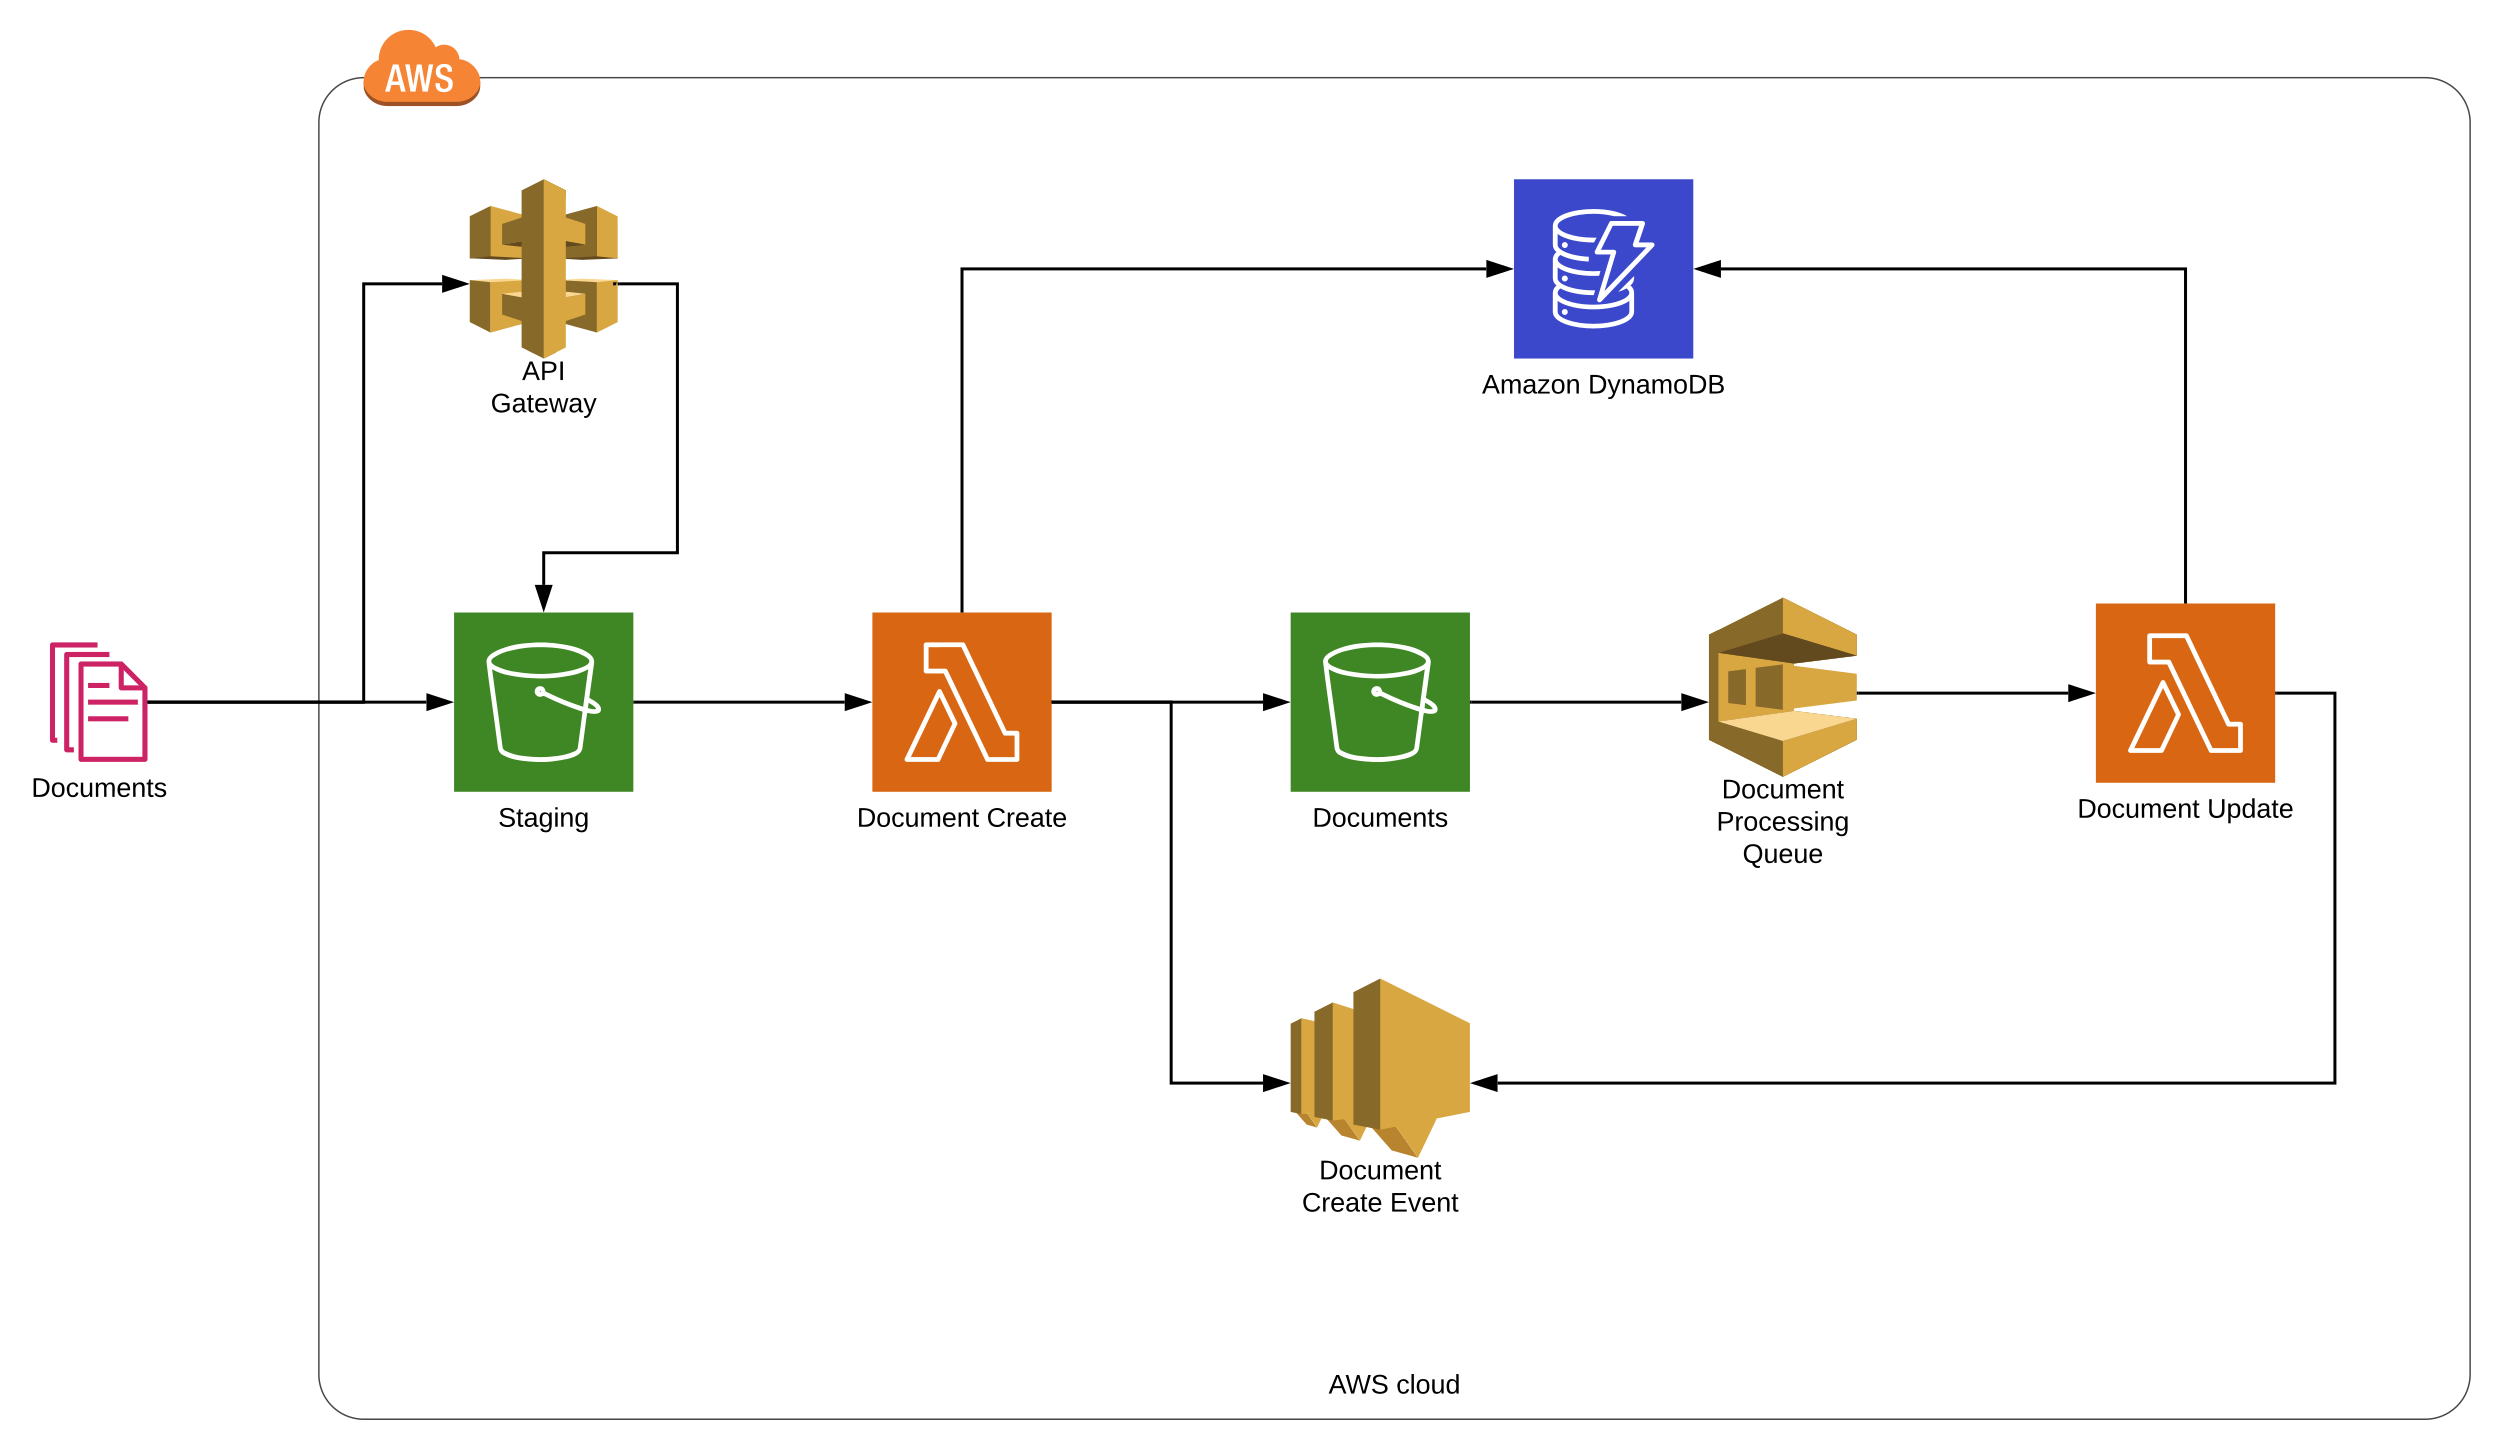 <svg xmlns="http://www.w3.org/2000/svg" xmlns:xlink="http://www.w3.org/1999/xlink" xmlns:lucid="lucid" width="1673.45" height="970"><g transform="translate(-46.55 2560)" lucid:page-tab-id="XR3hiAIy_eS4"><path d="M0-2592h1760v1360H0z" fill="#fff"/><path d="M260-2478a30 30 0 0 1 30-30h1380a30 30 0 0 1 30 30v838a30 30 0 0 1-30 30H290a30 30 0 0 1-30-30z" stroke="#474747" fill-opacity="0"/><path d="M368-2505.6v3.54c0 6.42-7.1 13.05-15.76 13.05h-46.48c-8.66 0-15.75-6.64-15.75-13.06v-3.54z" fill="#9d5125"/><path d="M320.03-2540c8.03 0 14.82 4.4 18.17 11.67 4.6-3.14 10.92-1.98 14.04 2.65 1.17 1.64 1.7 3.32 1.8 5.3 7.87.68 13.95 8.25 13.95 14.27v1.3c0 6.45-7.1 13-15.76 13h-46.5c-8.64 0-15.74-6.55-15.74-13v-1.3c0-5.02 4.2-11.87 10.06-13.56v-.57c.08-10.95 8.97-19.82 19.97-19.77z" fill="#f58535"/><path d="M309.54-2516.87l-5.2 18.2h3.04l1.17-4.43h5.38l1.1 4.43h3.05l-4.8-18.2zm-.47 11.4l2.22-8.98 2.1 8.97zM331.2-2502.66h-.03l-2.47-14.2h-3.1l-2.4 14.13h-.06l-2.4-14.14h-2.95l3.53 18.2h3.38l2.35-13.7h.06l2.36 13.7h3.4l3.64-18.2h-2.9l-2.4 14.2zM345.9-2508.6l-1.98-.72c-1.93-.7-2.74-1.53-2.74-3.1-.17-1.26.74-2.43 2-2.6.16-.02.3-.02.45-.02 1.26-.17 2.4.72 2.58 1.96.04.25.03.44 0 .68v.38h2.93v-.4c0-1.9-.5-4.8-5.18-4.8-3.44 0-5.7 1.84-5.7 5.16 0 2.6 1.1 3.97 3.82 5l2 .68c1.6.23 2.73 1.6 2.64 3.2.04 1.45-1.08 2.64-2.5 2.68h-.28c-2 0-3-1.12-3-3.33v-.47h-2.9v.44c0 2.54 1.02 5.53 5.52 5.53 3.7 0 6.07-1.6 6.07-5.48.04-2.5-1.1-3.9-3.7-4.8z" fill="#fff"/><use xlink:href="#a" transform="matrix(1,0,0,1,260,-1640) translate(675.875 12.8)"/><use xlink:href="#b" transform="matrix(1,0,0,1,260,-1640) translate(721.175 12.8)"/><path d="M630.5-2150h120v120h-120v-120z" stroke="#fff" stroke-opacity="0" stroke-width="2" fill="#d86613"/><path d="M727.3-2050h-19.72c-.64 0-1.15-.32-1.4-.88l-27.92-58.32h-11.78c-.9 0-1.6-.72-1.6-1.6v-17.6c0-.88.7-1.6 1.6-1.6h24.65c.64 0 1.15.32 1.4.88l27.8 58.32h6.97c.9 0 1.6.72 1.6 1.6v17.6c0 .88-.7 1.6-1.6 1.6zm-18.7-3.2h17.1v-14.4h-6.4c-.64 0-1.15-.32-1.4-.88l-27.8-58.32H668.1v14.4h11.2c.65 0 1.16.32 1.48.88z" stroke="#fff" stroke-opacity="0" stroke-width="2" fill="#fff"/><path d="M674.46-2050h-20.8c-.55 0-1.05-.3-1.37-.73-.33-.54-.33-1.12-.08-1.6L674-2097.8c.24-.58.8-.92 1.4-.92.65 0 1.18.34 1.46.88l10.4 21.43c.26.43.26.92 0 1.4L675.92-2051c-.2.63-.77 1.02-1.44 1.02zm-18.24-3.22h17.24l10.6-22.36-8.6-17.88z" stroke="#fff" stroke-opacity="0" stroke-width="2" fill="#fff"/><use xlink:href="#c" transform="matrix(1,0,0,1,600.5,-2021) translate(19.6 14.4)"/><use xlink:href="#d" transform="matrix(1,0,0,1,600.5,-2021) translate(106.5 14.4)"/><path d="M350.5-2150h120v120h-120v-120z" stroke="#fff" stroke-opacity="0" stroke-width="2" fill="#3f8624"/><path d="M448.8-2085.94c-.47-2.48-3.3-4.25-5.3-5.53-.62-.4-2.3-1.04-2.46-1.6 0-.4 0-.8.16-1.2l1.6-11.46 1.4-10.17c.37-3.05-1.1-5.13-3.62-6.9-5.13-3.6-11.88-5.04-17.94-6-7.97-1.28-14.95-1.52-23-.72-7.28.48-13.34 1.92-20.08 4.8-3.38 1.6-7.9 4.1-7.3 8.42 1.55 12.97 3.46 25.95 5.23 38.93.75 5.93 1.6 11.86 2.36 17.8.3 2.47 1.7 4.4 4 5.35 4.9 2.65 11.03 3.45 16.63 3.93 7.73.73 14.32.5 22-.95 4.6-.8 13.18-2.25 13.94-8 .92-7.14 1.92-14.27 2.84-21.4l.38-2.17c2.6.64 10.05 2 9.13-3.12zm-40.65-40.86c9.66 0 20.63 1.12 29.2 5.85 1.4.72 4.46 2.32 3.54 4.33-.93 1.92-3.84 2.88-5.6 3.6-2.6.96-5 1.6-7.75 2.16-11.96 2.4-22.54 2.65-34.65.73-5.45-.57-9.97-1.93-14.88-4.33-1.15-.72-3.06-1.84-2.53-3.45.38-.9 1-1.53 1.83-2 3.76-2.4 7.2-3.85 11.58-4.66 6.6-1.6 12.43-2.32 19.25-2.24zm25.15 67.46c-.3 1.84-3.37 2.8-4.83 3.28-3.22 1.12-6.06 1.76-9.43 2.16-7.44.97-13.88.97-21.4 0-4.67-.4-8.58-1.44-12.8-3.52-1.14-.48-1.83-1.52-1.9-2.72-1.62-12.74-3.38-25.4-5.15-38.06l-1.85-13.78c3.84 2.1 7.36 3.37 11.66 4.1 4.68.95 8.6 1.43 13.35 1.75 9.2.64 17.1.24 26.22-1.44 4.83-.72 8.8-2.08 13.1-4.4l-3.37 25.07c-8.58-2.8-15.64-5.6-23.7-9.54-.37-.16-.68-.32-.98-.48-.46-.32-.3-.16-.54-.64-.38-.96-.46-1.6-1.3-2.4-.77-.56-1.6-.8-2.53-.72-2 .08-3.53 1.84-3.38 3.84.16 1.93 1.92 3.45 3.9 3.3.55-.1 1-.25 1.62-.5.6-.15.6-.15 1.22.17 8.2 4 15.33 6.97 24 9.85 1.22.4 1.22 0 1.22 1.04-.07.8-.15 1.53-.3 2.33l-1 7.6zm-24.7-37.9c0 .48-.6.4-.75.16-.23-.32.76-.72.76-.16zm31.52 11.22l.46-3.53c1.6.97 4.3 2.33 5.06 4.1-1.6.63-4.06-.17-5.52-.57z" stroke="#fff" stroke-opacity="0" stroke-width="2" fill="#fff"/><use xlink:href="#e" transform="matrix(1,0,0,1,320.5,-2021) translate(59.525 14.4)"/><path d="M1060-2440h120v120h-120v-120z" stroke="#fff" stroke-opacity="0" stroke-width="2" fill="#3b48cc"/><path d="M1140.4-2375.22l-10.6 10.55c2-.56 3.65-1.2 5.5-2.24 1.1.63 1.68 1.67 1.9 2.87 0 2.96-6.2 6.16-15.4 7.44-3.05.4-5.55.56-8.6.56h-1.58c-12.95-.24-22.42-4.3-22.42-8 .17-1.2.82-2.15 1.9-2.87 5 2.8 13.18 4.47 22.1 4.47h.17l.92-3.2h-1.1c-8.8 0-16.98-1.76-21.28-4.47-1.74-1.12-2.72-2.4-2.72-3.44v-7.44c4.9 3.76 14.64 5.68 24 5.68 1.25 0 2.5 0 3.76-.08l.92-3.2c-1.63.08-3.1.16-4.68.16-13.7 0-24-4.23-24-8 .17-1.27.82-2.23 1.9-2.87 4.42 2.5 11.22 4 18.9 4.4l.1-3.2c-7.56-.4-14.42-2-18.18-4.47-1.74-1.04-2.66-2.3-2.72-3.43v-7.36c4.9 3.76 14.64 5.68 24 5.68h.33l1.74-3.2h-2.07c-13.7 0-24-4.16-24-8 0-3.75 10.3-8 24-8 4.85 0 8.98.5 13.72 1.6h8.8c-4.83-2.95-13.1-4.78-22.52-4.78-13.17 0-27.2 3.9-27.2 11.2v12.86c.1 1.92.92 3.5 2.44 4.7-1.52 1.3-2.34 2.9-2.45 4.8v12.8c.1 2 .92 3.6 2.44 4.87-1.52 1.2-2.34 2.8-2.45 4.8V-2350.93c.43 7.05 14.2 10.8 27.2 10.8s26.78-3.75 27.2-10.87V-2364.12c-.04-1.9-.9-3.6-2.44-4.78 1.53-1.2 2.34-2.88 2.45-4.8zm-3.2 23.98c0 3.76-10.28 8-24 8-13.7 0-24-4.16-24-8v-7.35c4.9 3.68 14.64 5.68 24 5.68s19.1-2 24-5.67z" stroke="#fff" stroke-opacity="0" stroke-width="2" fill="#fff"/><path d="M1096-2395.97c0 1.1-.9 2-2 2s-2-.9-2-2 .9-2 2-2 2 .9 2 2zM1096-2373.57c0 1.1-.9 2-2 2s-2-.9-2-2 .9-2 2-2 2 .9 2 2zM1096-2351.17c0 1.1-.9 2-2 2s-2-.9-2-2 .9-2 2-2 2 .9 2 2zM1117.2-2357.63c-.3 0-.53-.06-.8-.22-.66-.38-.94-1.14-.74-1.85l8.98-29.95h-9.06c-.88.06-1.6-.65-1.6-1.58 0-.27.04-.54.2-.76l9.58-19.2c.28-.56.8-.88 1.45-.88h20.8c.9-.06 1.62.65 1.66 1.52.04.22 0 .38-.04.6l-4.13 12.25h8.97c.88.05 1.6.76 1.6 1.63 0 .43-.16.76-.44 1.1l-35.2 36.8c-.32.37-.72.54-1.24.54zm1-35.18h8.6c.53 0 .97.2 1.3.6.27.43.4.92.23 1.4l-7.7 25.6 28.03-29.24h-7.46c-.88 0-1.64-.65-1.68-1.52 0-.22 0-.44.08-.6l4.1-12.3h-17.6z" stroke="#fff" stroke-opacity="0" stroke-width="2" fill="#fff"/><use xlink:href="#f" transform="matrix(1,0,0,1,1030,-2311) translate(8.6 14.4)"/><use xlink:href="#g" transform="matrix(1,0,0,1,1030,-2311) translate(79.55 14.4)"/><path d="M910.5-2150h120v120h-120v-120z" stroke="#fff" stroke-opacity="0" stroke-width="2" fill="#3f8624"/><path d="M1008.8-2085.94c-.47-2.48-3.3-4.25-5.3-5.53-.62-.4-2.3-1.04-2.46-1.6 0-.4 0-.8.16-1.2l1.6-11.46 1.4-10.17c.37-3.05-1.1-5.13-3.62-6.9-5.13-3.6-11.88-5.04-17.94-6-7.97-1.28-14.95-1.52-23-.72-7.28.48-13.34 1.92-20.08 4.8-3.38 1.6-7.9 4.1-7.3 8.42 1.55 12.97 3.46 25.95 5.23 38.93.75 5.93 1.6 11.86 2.36 17.8.3 2.47 1.7 4.4 4 5.35 4.9 2.65 11.03 3.45 16.63 3.93 7.73.73 14.32.5 22-.95 4.6-.8 13.18-2.25 13.94-8 .92-7.14 1.92-14.27 2.84-21.4l.38-2.17c2.6.64 10.05 2 9.13-3.12zm-40.65-40.86c9.66 0 20.63 1.12 29.2 5.85 1.4.72 4.46 2.32 3.54 4.33-.93 1.92-3.84 2.88-5.6 3.6-2.6.96-5 1.6-7.75 2.16-11.96 2.4-22.54 2.65-34.65.73-5.45-.57-9.97-1.93-14.88-4.33-1.15-.72-3.06-1.84-2.53-3.45.38-.9 1-1.53 1.83-2 3.76-2.4 7.2-3.85 11.58-4.66 6.6-1.6 12.43-2.32 19.25-2.24zm25.15 67.46c-.3 1.84-3.37 2.8-4.83 3.28-3.22 1.12-6.06 1.76-9.43 2.16-7.44.97-13.88.97-21.4 0-4.67-.4-8.58-1.44-12.8-3.52-1.14-.48-1.83-1.52-1.9-2.72-1.62-12.74-3.38-25.4-5.15-38.06l-1.85-13.78c3.84 2.1 7.36 3.37 11.66 4.1 4.68.95 8.6 1.43 13.35 1.75 9.2.64 17.1.24 26.22-1.44 4.83-.72 8.8-2.08 13.1-4.4l-3.37 25.07c-8.58-2.8-15.64-5.6-23.7-9.54-.37-.16-.68-.32-.98-.48-.46-.32-.3-.16-.54-.64-.38-.96-.46-1.6-1.3-2.4-.77-.56-1.6-.8-2.53-.72-2 .08-3.53 1.84-3.38 3.84.16 1.93 1.92 3.45 3.9 3.3.55-.1 1-.25 1.62-.5.6-.15.6-.15 1.22.17 8.2 4 15.33 6.97 24 9.85 1.22.4 1.22 0 1.22 1.04-.07.8-.15 1.53-.3 2.33l-1 7.6zm-24.7-37.9c0 .48-.6.4-.75.16-.23-.32.76-.72.76-.16zm31.52 11.22l.46-3.53c1.6.97 4.3 2.33 5.06 4.1-1.6.63-4.06-.17-5.52-.57z" stroke="#fff" stroke-opacity="0" stroke-width="2" fill="#fff"/><use xlink:href="#h" transform="matrix(1,0,0,1,880.5,-2021) translate(44.55 14.4)"/><path d="M143.6-2050h-42.8c-.96 0-1.7-.74-1.7-1.68v-63.87c0-.94.74-1.68 1.7-1.68h26.94c.47 0 .83.13 1.16.47l15.9 16c.36.33.5.74.5 1.2v47.88c0 .94-.74 1.68-1.7 1.68zm-41.13-3.43h39.4v-45.45L127-2113.8h-24.53z" stroke="#fff" stroke-opacity="0" fill="#cd2264"/><path d="M96-2056.38h-4.8c-.93 0-1.7-.74-1.7-1.68v-63.88c0-.94.77-1.68 1.7-1.68h28.6v3.43H92.9v60.4H96z" stroke="#fff" stroke-opacity="0" fill="#cd2264"/><path d="M84.87-2062.77H81.7c-.94 0-1.7-.74-1.7-1.68v-63.87c0-.94.76-1.68 1.7-1.68h30.15v3.43H83.38v60.38h1.5zM143.6-2097.86H127.7c-.93 0-1.7-.76-1.7-1.7v-15.97h3.4v14.26h14.17zM105.5-2102.87h14.3v3.4h-14.3v-3.4zM105.5-2091.7h33.33v3.4H105.5v-3.4zM105.5-2080.54h26.98v3.4H105.5v-3.4z" stroke="#fff" stroke-opacity="0" fill="#cd2264"/><path d="M81.55-2128.15h27.93v63.72H81.55v-63.72z" stroke="#fff" stroke-opacity="0" stroke-width=".22" fill="#fff" fill-opacity="0"/><path d="M91.15-2121.66h26.13v63.36H91.15v-63.36z" stroke="#fff" stroke-opacity="0" stroke-width=".21" fill="#fff" fill-opacity="0"/><use xlink:href="#h" transform="matrix(1,0,0,1,50,-2041) translate(17.55 14.4)"/><path d="M1449.5-2156.03h120v120h-120v-120z" stroke="#fff" stroke-opacity="0" stroke-width="2" fill="#d86613"/><path d="M1546.3-2056.03h-19.72c-.64 0-1.15-.32-1.4-.88l-27.92-58.33h-11.78c-.9 0-1.6-.72-1.6-1.6v-17.6c0-.88.7-1.6 1.6-1.6h24.65c.64 0 1.15.32 1.4.88l27.8 58.32h6.97c.9 0 1.6.72 1.6 1.6v17.6c0 .88-.7 1.6-1.6 1.6zm-18.7-3.2h17.1v-14.4h-6.4c-.64 0-1.15-.32-1.4-.88l-27.8-58.33h-22.02v14.4h11.2c.65 0 1.16.32 1.48.88z" stroke="#fff" stroke-opacity="0" stroke-width="2" fill="#fff"/><path d="M1493.46-2056.03h-20.8c-.55 0-1.05-.3-1.37-.73-.33-.53-.33-1.12-.08-1.6l21.78-45.46c.24-.6.8-.93 1.4-.93.65 0 1.18.34 1.46.88l10.4 21.44c.26.44.26.92 0 1.4l-11.35 23.98c-.2.63-.77 1.02-1.44 1.02zm-18.24-3.2h17.24l10.6-22.37-8.6-17.88z" stroke="#fff" stroke-opacity="0" stroke-width="2" fill="#fff"/><use xlink:href="#c" transform="matrix(1,0,0,1,1419.5,-2027.026) translate(17.575 14.4)"/><use xlink:href="#i" transform="matrix(1,0,0,1,1419.5,-2027.026) translate(104.475 14.4)"/><path d="M1190.5-2121.12v56.28L1240-2040l49.5-24.84v-14.04l-42.08-5.28v-31.68l42.08-5.28v-14.04L1240-2160l-49.5 24.84v14.04z" fill="#876929"/><path d="M1190.52-2078.92l49.47 14.9v24l-49.48-24.8v-14.1z" fill="#876929"/><path d="M1196.8-2061.68l-6.3-3.15v-70.36l6.33-3.13-.02 76.65z" fill="#876929"/><path d="M1247.42-2084.15l-50.6 7.13V-2123l50.6 7.17v31.68zM1289.5-2121.08l-49.5-14.95V-2160l49.5 24.87v14.05zM1289.47-2078.9L1240-2064v24l49.47-24.86v-14.04z" fill="#d9a741"/><path d="M1221.76-2087.14l18.23 2.28v-30.43l-18.24 2.32v25.84zM1203.4-2089.4l11.83 1.46v-24.18l-11.83 1.5v21.2z" fill="#876929"/><path d="M1196.83-2123l43.18-13 49.5 14.9-42.08 5.25-50.6-7.16z" fill="#624a1e"/><path d="M1196.8-2077.02L1240-2064l49.48-14.9-42.06-5.26-50.6 7.14z" fill="#fad791"/><path d="M1289.47-2091.12l-49.47 6.26v-30.43l49.47 6.34v17.84z" fill="#d9a741"/><use xlink:href="#j" transform="matrix(1,0,0,1,1190.5,-2040) translate(8.55 14.4)"/><use xlink:href="#k" transform="matrix(1,0,0,1,1190.5,-2040) translate(5.05 36)"/><use xlink:href="#l" transform="matrix(1,0,0,1,1190.5,-2040) translate(22.5 57.6)"/><path d="M471.5-2090H612" stroke="#000" stroke-width="2" fill="none"/><path d="M471.53-2089h-1.03v-2h1.03z" stroke="#000" stroke-width=".05"/><path d="M627.26-2090l-14.26 4.64v-9.28z" stroke="#000" stroke-width="2"/><path d="M751.5-2090H892" stroke="#000" stroke-width="2" fill="none"/><path d="M751.53-2089h-1.03v-2h1.03z" stroke="#000" stroke-width=".05"/><path d="M907.26-2090l-14.26 4.64v-9.28z" stroke="#000" stroke-width="2"/><path d="M1031.5-2090H1172" stroke="#000" stroke-width="2" fill="none"/><path d="M1031.53-2089h-1.03v-2h1.03z" stroke="#000" stroke-width=".05"/><path d="M1187.26-2090l-14.26 4.64v-9.28z" stroke="#000" stroke-width="2"/><path d="M1290.47-2096.03H1431" stroke="#000" stroke-width="2" fill="none"/><path d="M1290.5-2095.03h-1.03v-2h1.03z" stroke="#000" stroke-width=".05"/><path d="M1446.26-2096.03l-14.26 4.64v-9.26z" stroke="#000" stroke-width="2"/><path d="M690.5-2151v-229h351" stroke="#000" stroke-width="2" fill="none"/><path d="M691.5-2150h-2v-1.03h2z" stroke="#000" stroke-width=".05"/><path d="M1056.76-2380l-14.26 4.64v-9.28z" stroke="#000" stroke-width="2"/><path d="M1509.5-2157.03V-2380h-311" stroke="#000" stroke-width="2" fill="none"/><path d="M1510.5-2156.03h-2v-1.02h2z" stroke="#000" stroke-width=".05"/><path d="M1183.24-2380l14.26-4.64v9.28z" stroke="#000" stroke-width="2"/><path d="M956.84-1796.46l-12.4-3.46-11.72-13.33 13.08 1.08 11.04 15.7z" fill="#b8852e"/><path d="M956.85-1796.46l8.86-18.54-8.27-1.16-11.64 4 11.05 15.7z" fill="#d9a741"/><path d="M928.18-1805.24l-6.97-1.96-7.66-8.74 8.15 1.28 6.48 9.42z" fill="#b8852e"/><path d="M928.17-1805.24l5-10.44-4.66-.66-6.82 1.67 6.5 9.43z" fill="#d9a741"/><path d="M910.5-1815.68l7.14 1.47 34.86-30.3-34.86-33.87-7.14 3.6v59.1z" fill="#876929"/><path d="M945.14-1872.4v55.63l-27.52 2.56v-64.17l27.52 5.97z" fill="#d9a741"/><path d="M926.4-1812.32l12.23 2.46 33.7-39-33.7-40.1-12.22 6.16v70.48z" fill="#876929"/><path d="M1008.35-1866.9v48.1l-69.72 8.94v-79.1l69.72 22.06z" fill="#d9a741"/><path d="M995.72-1785l-17.6-4.93-16.66-18.96 18.57 1.56 15.7 22.33z" fill="#b8852e"/><path d="M995.72-1785l12.62-26.34-11.8-1.68-16.5 5.7 15.68 22.3z" fill="#d9a741"/><path d="M952.5-1807.23l17.95 3.44 24.37-50.6-24.37-50.6-17.95 9.1v88.67z" fill="#876929"/><path d="M970.46-1803.8l60.03-11.93v-59.3L970.45-1905v101.2z" fill="#d9a741"/><use xlink:href="#j" transform="matrix(1,0,0,1,910.5,-1785) translate(19.05 14.4)"/><use xlink:href="#m" transform="matrix(1,0,0,1,910.5,-1785) translate(7.55 36)"/><use xlink:href="#n" transform="matrix(1,0,0,1,910.5,-1785) translate(66.45 36)"/><path d="M751.5-2090h79v255H892" stroke="#000" stroke-width="2" fill="none"/><path d="M751.53-2089h-1.03v-2h1.03z" stroke="#000" stroke-width=".05"/><path d="M907.26-1835l-14.26 4.64v-9.28z" stroke="#000" stroke-width="2"/><path d="M1570.5-2096.03h39V-1835H1049" stroke="#000" stroke-width="2" fill="none"/><path d="M1570.53-2095.03h-1.03v-2h1.03z" stroke="#000" stroke-width=".05"/><path d="M1033.72-1835l14.27-4.64v9.28z" stroke="#000" stroke-width="2"/><path d="M146.3-2090H332" stroke="#000" stroke-width="2" fill="none"/><path d="M146.33-2089h-1.03v-2h1.03z" stroke="#000" stroke-width=".05"/><path d="M347.26-2090l-14.26 4.64v-9.28z" stroke="#000" stroke-width="2"/><path d="M460-2372.5l-24.05-.98-15.57.97 25.7 35.1 13.9-35.1z" fill="#fad791"/><path d="M460-2387.02l-24.05.97-15.57-.97 25.7-35.1 13.9 35.1zM361-2387.1l24.04 1.05 15.57-1-25.7-34.9-13.9 34.86z" fill="#624a1e"/><path d="M361-2372.5l24.04-.98 15.57.97-25.7 35.14-13.9-35.15z" fill="#fad791"/><path d="M446.1-2388.44l13.9 1.4v-28.1l-13.9-7v33.7z" fill="#d9a741"/><path d="M420.38-2415.15l25.7-6.98v33.7l-25.7 1.4v-28.12z" fill="#876929"/><path d="M410.5-2419.25l27.84 9.14v13.9l-27.84-4.94v-18.1z" fill="#d9a741"/><path d="M397.96-2398.84l12.76-2.26 27.62 4.9-12.36 1.36-28.02-4z" fill="#624a1e"/><path d="M374.9-2388.46l-13.9 1.37v-28.2l13.9-6.87v33.7z" fill="#876929"/><path d="M400.6-2415.18l-25.7-7v33.73l25.7 1.4v-28.13z" fill="#d9a741"/><path d="M410.5-2419.25l-27.85 9.14v13.9l27.84-4.94v-18.1z" fill="#876929"/><path d="M423.03-2398.84l-12.76-2.26-27.62 4.9 12.36 1.36 28.03-4z" fill="#624a1e"/><path d="M446.1-2371.1l13.9-1.4v28.12l-13.9 6.98v-33.7z" fill="#d9a741"/><path d="M420.38-2344.38l25.7 6.98v-33.7l-25.7-1.4v28.12z" fill="#876929"/><path d="M410.5-2340.3l27.84-9.14v-13.9l-27.84 4.94v18.1z" fill="#d9a741"/><path d="M397.96-2360.7l12.76 2.24 27.62-4.88-12.36-1.35-28.02 4z" fill="#fad791"/><path d="M374.9-2371.1l-13.9-1.4v28.1l13.9 7.02v-33.72z" fill="#876929"/><path d="M400.6-2344.37l-25.7 7v-33.73l25.7-1.4v28.13z" fill="#d9a741"/><path d="M410.5-2340.3l-27.85-9.14v-13.9l27.84 4.94v18.1z" fill="#876929"/><path d="M423.03-2360.7l-12.76 2.24-27.62-4.88 12.36-1.35 28.03 4z" fill="#fad791"/><path d="M395.7-2327.44l14.8 7.44 8.2-4.08 6.6-108.48-14.8-7.44-14.8 7.44v105.12z" fill="#876929"/><path d="M425.3-2327.44l-14.8 7.44v-120l14.8 7.44v105.12z" fill="#d9a741"/><g><use xlink:href="#o" transform="matrix(1,0,0,1,361,-2320) translate(35 14.4)"/><use xlink:href="#p" transform="matrix(1,0,0,1,361,-2320) translate(14.025 36)"/></g><path d="M146.3-2090H290v-280h52.5" stroke="#000" stroke-width="2" fill="none"/><path d="M146.33-2089h-1.03v-2h1.03z" stroke="#000" stroke-width=".05"/><path d="M357.76-2370l-14.26 4.64v-9.28z" stroke="#000" stroke-width="2"/><path d="M461-2370h39v180h-89.5v21.5" stroke="#000" stroke-width="2" fill="none"/><path d="M458.6-2369H457v-2h2.4zm2.42 0H460v-2H461z" stroke="#000" stroke-width=".05"/><path d="M410.5-2153.24l-4.64-14.26h9.28z" stroke="#000" stroke-width="2"/><defs><path d="M205 0l-28-72H64L36 0H1l101-248h38L239 0h-34zm-38-99l-47-123c-12 45-31 82-46 123h93" id="q"/><path d="M266 0h-40l-56-210L115 0H75L2-248h35L96-30l15-64 43-154h32l59 218 59-218h35" id="r"/><path d="M185-189c-5-48-123-54-124 2 14 75 158 14 163 119 3 78-121 87-175 55-17-10-28-26-33-46l33-7c5 56 141 63 141-1 0-78-155-14-162-118-5-82 145-84 179-34 5 7 8 16 11 25" id="s"/><g id="a"><use transform="matrix(0.05,0,0,0.05,0,0)" xlink:href="#q"/><use transform="matrix(0.05,0,0,0.05,11.35,0)" xlink:href="#r"/><use transform="matrix(0.05,0,0,0.05,28.3,0)" xlink:href="#s"/></g><path d="M96-169c-40 0-48 33-48 73s9 75 48 75c24 0 41-14 43-38l32 2c-6 37-31 61-74 61-59 0-76-41-82-99-10-93 101-131 147-64 4 7 5 14 7 22l-32 3c-4-21-16-35-41-35" id="t"/><path d="M24 0v-261h32V0H24" id="u"/><path d="M100-194c62-1 85 37 85 99 1 63-27 99-86 99S16-35 15-95c0-66 28-99 85-99zM99-20c44 1 53-31 53-75 0-43-8-75-51-75s-53 32-53 75 10 74 51 75" id="v"/><path d="M84 4C-5 8 30-112 23-190h32v120c0 31 7 50 39 49 72-2 45-101 50-169h31l1 190h-30c-1-10 1-25-2-33-11 22-28 36-60 37" id="w"/><path d="M85-194c31 0 48 13 60 33l-1-100h32l1 261h-30c-2-10 0-23-3-31C134-8 116 4 85 4 32 4 16-35 15-94c0-66 23-100 70-100zm9 24c-40 0-46 34-46 75 0 40 6 74 45 74 42 0 51-32 51-76 0-42-9-74-50-73" id="x"/><g id="b"><use transform="matrix(0.05,0,0,0.05,0,0)" xlink:href="#t"/><use transform="matrix(0.05,0,0,0.05,9,0)" xlink:href="#u"/><use transform="matrix(0.05,0,0,0.05,12.95,0)" xlink:href="#v"/><use transform="matrix(0.05,0,0,0.05,22.95,0)" xlink:href="#w"/><use transform="matrix(0.05,0,0,0.05,32.95,0)" xlink:href="#x"/></g><path d="M30-248c118-7 216 8 213 122C240-48 200 0 122 0H30v-248zM63-27c89 8 146-16 146-99s-60-101-146-95v194" id="y"/><path d="M210-169c-67 3-38 105-44 169h-31v-121c0-29-5-50-35-48C34-165 62-65 56 0H25l-1-190h30c1 10-1 24 2 32 10-44 99-50 107 0 11-21 27-35 58-36 85-2 47 119 55 194h-31v-121c0-29-5-49-35-48" id="z"/><path d="M100-194c63 0 86 42 84 106H49c0 40 14 67 53 68 26 1 43-12 49-29l28 8c-11 28-37 45-77 45C44 4 14-33 15-96c1-61 26-98 85-98zm52 81c6-60-76-77-97-28-3 7-6 17-6 28h103" id="A"/><path d="M117-194c89-4 53 116 60 194h-32v-121c0-31-8-49-39-48C34-167 62-67 57 0H25l-1-190h30c1 10-1 24 2 32 11-22 29-35 61-36" id="B"/><path d="M59-47c-2 24 18 29 38 22v24C64 9 27 4 27-40v-127H5v-23h24l9-43h21v43h35v23H59v120" id="C"/><g id="c"><use transform="matrix(0.05,0,0,0.05,0,0)" xlink:href="#y"/><use transform="matrix(0.05,0,0,0.05,12.95,0)" xlink:href="#v"/><use transform="matrix(0.05,0,0,0.05,22.95,0)" xlink:href="#t"/><use transform="matrix(0.05,0,0,0.05,31.95,0)" xlink:href="#w"/><use transform="matrix(0.05,0,0,0.05,41.95,0)" xlink:href="#z"/><use transform="matrix(0.05,0,0,0.05,56.9,0)" xlink:href="#A"/><use transform="matrix(0.05,0,0,0.05,66.9,0)" xlink:href="#B"/><use transform="matrix(0.05,0,0,0.05,76.9,0)" xlink:href="#C"/></g><path d="M212-179c-10-28-35-45-73-45-59 0-87 40-87 99 0 60 29 101 89 101 43 0 62-24 78-52l27 14C228-24 195 4 139 4 59 4 22-46 18-125c-6-104 99-153 187-111 19 9 31 26 39 46" id="D"/><path d="M114-163C36-179 61-72 57 0H25l-1-190h30c1 12-1 29 2 39 6-27 23-49 58-41v29" id="E"/><path d="M141-36C126-15 110 5 73 4 37 3 15-17 15-53c-1-64 63-63 125-63 3-35-9-54-41-54-24 1-41 7-42 31l-33-3c5-37 33-52 76-52 45 0 72 20 72 64v82c-1 20 7 32 28 27v20c-31 9-61-2-59-35zM48-53c0 20 12 33 32 33 41-3 63-29 60-74-43 2-92-5-92 41" id="F"/><g id="d"><use transform="matrix(0.05,0,0,0.05,0,0)" xlink:href="#D"/><use transform="matrix(0.05,0,0,0.05,12.95,0)" xlink:href="#E"/><use transform="matrix(0.05,0,0,0.05,18.9,0)" xlink:href="#A"/><use transform="matrix(0.05,0,0,0.05,28.9,0)" xlink:href="#F"/><use transform="matrix(0.05,0,0,0.05,38.9,0)" xlink:href="#C"/><use transform="matrix(0.05,0,0,0.05,43.9,0)" xlink:href="#A"/></g><path d="M177-190C167-65 218 103 67 71c-23-6-38-20-44-43l32-5c15 47 100 32 89-28v-30C133-14 115 1 83 1 29 1 15-40 15-95c0-56 16-97 71-98 29-1 48 16 59 35 1-10 0-23 2-32h30zM94-22c36 0 50-32 50-73 0-42-14-75-50-75-39 0-46 34-46 75s6 73 46 73" id="G"/><path d="M24-231v-30h32v30H24zM24 0v-190h32V0H24" id="H"/><g id="e"><use transform="matrix(0.05,0,0,0.05,0,0)" xlink:href="#s"/><use transform="matrix(0.05,0,0,0.05,12,0)" xlink:href="#C"/><use transform="matrix(0.05,0,0,0.05,17,0)" xlink:href="#F"/><use transform="matrix(0.05,0,0,0.05,27,0)" xlink:href="#G"/><use transform="matrix(0.05,0,0,0.05,37,0)" xlink:href="#H"/><use transform="matrix(0.05,0,0,0.05,40.95,0)" xlink:href="#B"/><use transform="matrix(0.05,0,0,0.05,50.95,0)" xlink:href="#G"/></g><path d="M9 0v-24l116-142H16v-24h144v24L44-24h123V0H9" id="I"/><g id="f"><use transform="matrix(0.05,0,0,0.05,0,0)" xlink:href="#q"/><use transform="matrix(0.05,0,0,0.05,12,0)" xlink:href="#z"/><use transform="matrix(0.05,0,0,0.05,26.95,0)" xlink:href="#F"/><use transform="matrix(0.05,0,0,0.05,36.95,0)" xlink:href="#I"/><use transform="matrix(0.05,0,0,0.05,45.95,0)" xlink:href="#v"/><use transform="matrix(0.05,0,0,0.05,55.95,0)" xlink:href="#B"/></g><path d="M179-190L93 31C79 59 56 82 12 73V49c39 6 53-20 64-50L1-190h34L92-34l54-156h33" id="J"/><path d="M160-131c35 5 61 23 61 61C221 17 115-2 30 0v-248c76 3 177-17 177 60 0 33-19 50-47 57zm-97-11c50-1 110 9 110-42 0-47-63-36-110-37v79zm0 115c55-2 124 14 124-45 0-56-70-42-124-44v89" id="K"/><g id="g"><use transform="matrix(0.05,0,0,0.05,0,0)" xlink:href="#y"/><use transform="matrix(0.05,0,0,0.05,12.95,0)" xlink:href="#J"/><use transform="matrix(0.05,0,0,0.05,21.95,0)" xlink:href="#B"/><use transform="matrix(0.05,0,0,0.05,31.95,0)" xlink:href="#F"/><use transform="matrix(0.05,0,0,0.05,41.95,0)" xlink:href="#z"/><use transform="matrix(0.05,0,0,0.05,56.9,0)" xlink:href="#v"/><use transform="matrix(0.05,0,0,0.05,66.9,0)" xlink:href="#y"/><use transform="matrix(0.05,0,0,0.05,79.85,0)" xlink:href="#K"/></g><path d="M135-143c-3-34-86-38-87 0 15 53 115 12 119 90S17 21 10-45l28-5c4 36 97 45 98 0-10-56-113-15-118-90-4-57 82-63 122-42 12 7 21 19 24 35" id="L"/><g id="h"><use transform="matrix(0.05,0,0,0.05,0,0)" xlink:href="#y"/><use transform="matrix(0.05,0,0,0.05,12.95,0)" xlink:href="#v"/><use transform="matrix(0.05,0,0,0.05,22.95,0)" xlink:href="#t"/><use transform="matrix(0.05,0,0,0.05,31.95,0)" xlink:href="#w"/><use transform="matrix(0.05,0,0,0.05,41.95,0)" xlink:href="#z"/><use transform="matrix(0.05,0,0,0.05,56.9,0)" xlink:href="#A"/><use transform="matrix(0.05,0,0,0.05,66.9,0)" xlink:href="#B"/><use transform="matrix(0.05,0,0,0.05,76.9,0)" xlink:href="#C"/><use transform="matrix(0.05,0,0,0.05,81.9,0)" xlink:href="#L"/></g><path d="M232-93c-1 65-40 97-104 97C67 4 28-28 28-90v-158h33c8 89-33 224 67 224 102 0 64-133 71-224h33v155" id="M"/><path d="M115-194c55 1 70 41 70 98S169 2 115 4C84 4 66-9 55-30l1 105H24l-1-265h31l2 30c10-21 28-34 59-34zm-8 174c40 0 45-34 45-75s-6-73-45-74c-42 0-51 32-51 76 0 43 10 73 51 73" id="N"/><g id="i"><use transform="matrix(0.05,0,0,0.05,0,0)" xlink:href="#M"/><use transform="matrix(0.05,0,0,0.05,12.95,0)" xlink:href="#N"/><use transform="matrix(0.05,0,0,0.05,22.95,0)" xlink:href="#x"/><use transform="matrix(0.05,0,0,0.05,32.95,0)" xlink:href="#F"/><use transform="matrix(0.05,0,0,0.05,42.95,0)" xlink:href="#C"/><use transform="matrix(0.05,0,0,0.05,47.95,0)" xlink:href="#A"/></g><g id="j"><use transform="matrix(0.05,0,0,0.05,0,0)" xlink:href="#y"/><use transform="matrix(0.05,0,0,0.05,12.95,0)" xlink:href="#v"/><use transform="matrix(0.05,0,0,0.05,22.95,0)" xlink:href="#t"/><use transform="matrix(0.05,0,0,0.05,31.95,0)" xlink:href="#w"/><use transform="matrix(0.05,0,0,0.05,41.95,0)" xlink:href="#z"/><use transform="matrix(0.05,0,0,0.05,56.9,0)" xlink:href="#A"/><use transform="matrix(0.05,0,0,0.05,66.9,0)" xlink:href="#B"/><use transform="matrix(0.05,0,0,0.05,76.9,0)" xlink:href="#C"/></g><path d="M30-248c87 1 191-15 191 75 0 78-77 80-158 76V0H30v-248zm33 125c57 0 124 11 124-50 0-59-68-47-124-48v98" id="O"/><g id="k"><use transform="matrix(0.05,0,0,0.05,0,0)" xlink:href="#O"/><use transform="matrix(0.05,0,0,0.05,12,0)" xlink:href="#E"/><use transform="matrix(0.05,0,0,0.05,17.95,0)" xlink:href="#v"/><use transform="matrix(0.05,0,0,0.05,27.95,0)" xlink:href="#t"/><use transform="matrix(0.05,0,0,0.05,36.95,0)" xlink:href="#A"/><use transform="matrix(0.05,0,0,0.05,46.95,0)" xlink:href="#L"/><use transform="matrix(0.05,0,0,0.05,55.95,0)" xlink:href="#L"/><use transform="matrix(0.05,0,0,0.05,64.95,0)" xlink:href="#H"/><use transform="matrix(0.05,0,0,0.05,68.9,0)" xlink:href="#B"/><use transform="matrix(0.05,0,0,0.05,78.9,0)" xlink:href="#G"/></g><path d="M140-251c81 0 123 46 123 126C263-53 228-8 163 1c7 30 30 48 69 40v23c-55 16-95-15-103-61C56-3 17-48 17-125c0-80 42-126 123-126zm0 227c63 0 89-41 89-101s-29-99-89-99c-61 0-89 39-89 99S79-25 140-24" id="P"/><g id="l"><use transform="matrix(0.05,0,0,0.05,0,0)" xlink:href="#P"/><use transform="matrix(0.05,0,0,0.05,14,0)" xlink:href="#w"/><use transform="matrix(0.05,0,0,0.05,24,0)" xlink:href="#A"/><use transform="matrix(0.05,0,0,0.05,34,0)" xlink:href="#w"/><use transform="matrix(0.05,0,0,0.05,44,0)" xlink:href="#A"/></g><g id="m"><use transform="matrix(0.05,0,0,0.05,0,0)" xlink:href="#D"/><use transform="matrix(0.05,0,0,0.05,12.95,0)" xlink:href="#E"/><use transform="matrix(0.05,0,0,0.05,18.9,0)" xlink:href="#A"/><use transform="matrix(0.05,0,0,0.05,28.9,0)" xlink:href="#F"/><use transform="matrix(0.05,0,0,0.05,38.9,0)" xlink:href="#C"/><use transform="matrix(0.05,0,0,0.05,43.9,0)" xlink:href="#A"/></g><path d="M30 0v-248h187v28H63v79h144v27H63v87h162V0H30" id="Q"/><path d="M108 0H70L1-190h34L89-25l56-165h34" id="R"/><g id="n"><use transform="matrix(0.05,0,0,0.05,0,0)" xlink:href="#Q"/><use transform="matrix(0.05,0,0,0.05,12,0)" xlink:href="#R"/><use transform="matrix(0.05,0,0,0.05,21,0)" xlink:href="#A"/><use transform="matrix(0.05,0,0,0.05,31,0)" xlink:href="#B"/><use transform="matrix(0.05,0,0,0.05,41,0)" xlink:href="#C"/></g><path d="M33 0v-248h34V0H33" id="S"/><g id="o"><use transform="matrix(0.05,0,0,0.05,0,0)" xlink:href="#q"/><use transform="matrix(0.05,0,0,0.05,12,0)" xlink:href="#O"/><use transform="matrix(0.05,0,0,0.05,24,0)" xlink:href="#S"/></g><path d="M143 4C61 4 22-44 18-125c-5-107 100-154 193-111 17 8 29 25 37 43l-32 9c-13-25-37-40-76-40-61 0-88 39-88 99 0 61 29 100 91 101 35 0 62-11 79-27v-45h-74v-28h105v86C228-13 192 4 143 4" id="T"/><path d="M206 0h-36l-40-164L89 0H53L-1-190h32L70-26l43-164h34l41 164 42-164h31" id="U"/><g id="p"><use transform="matrix(0.05,0,0,0.05,0,0)" xlink:href="#T"/><use transform="matrix(0.05,0,0,0.05,14,0)" xlink:href="#F"/><use transform="matrix(0.05,0,0,0.05,24,0)" xlink:href="#C"/><use transform="matrix(0.05,0,0,0.05,29,0)" xlink:href="#A"/><use transform="matrix(0.05,0,0,0.05,39,0)" xlink:href="#U"/><use transform="matrix(0.05,0,0,0.05,51.95,0)" xlink:href="#F"/><use transform="matrix(0.05,0,0,0.05,61.95,0)" xlink:href="#J"/></g></defs></g></svg>